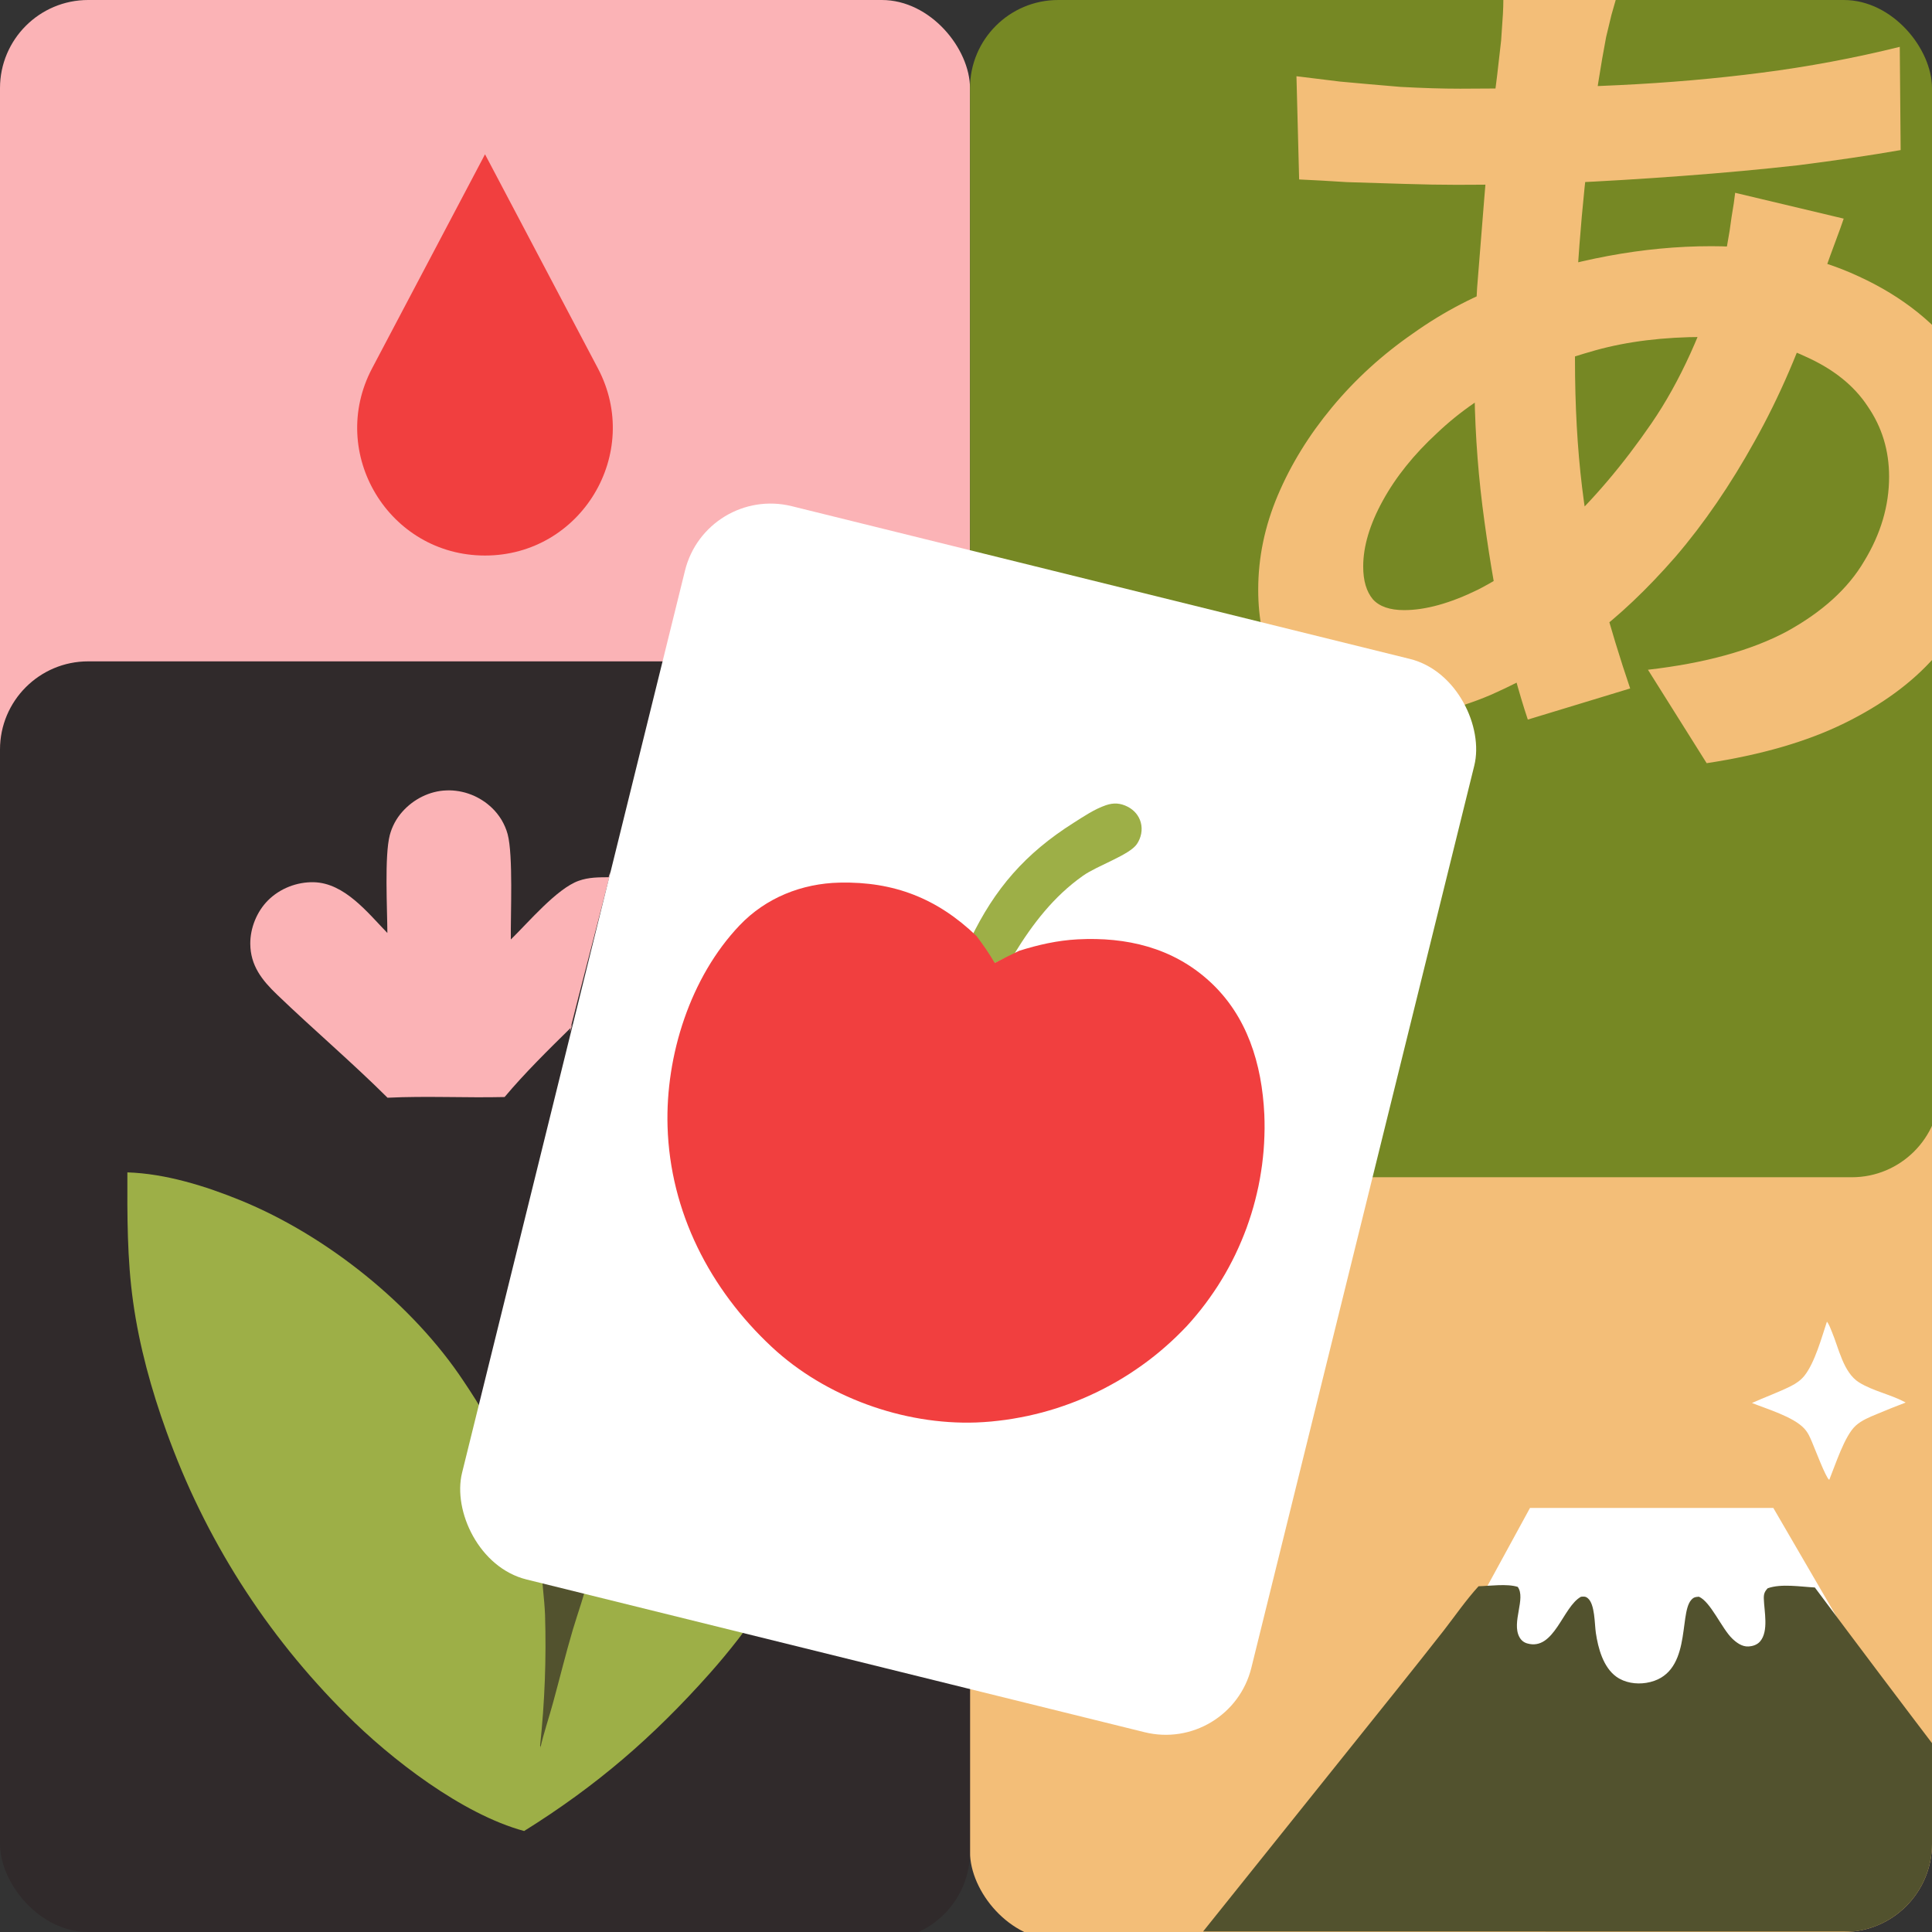 <svg width="44" height="44" viewBox="0 0 44 44" fill="none" xmlns="http://www.w3.org/2000/svg">
<rect x="0" y="0" width="44" height="44" fill="#333333" stroke="none"/>
<g clip-path="url(#clip0_9_250)">
<rect x="22.091" y="19.782" width="22.091" height="24.401" rx="2.008" fill="#F3BE78"/>
<rect width="22.091" height="22.091" rx="2.008" fill="#FBB3B6"/>
<rect y="15.062" width="22.091" height="29.12" rx="2.008" fill="#302A2B"/>
<rect x="22.091" y="4.57764e-05" width="22.091" height="26.811" rx="2.008" fill="#768824"/>
<path d="M11.046 3.514L13.617 8.389C14.638 10.325 13.234 12.652 11.046 12.652C8.857 12.652 7.453 10.325 8.474 8.389L11.046 3.514Z" fill="#F13F3F"/>
<path d="M8.822 21.248C8.82 20.702 8.754 19.491 8.877 19.019C8.89 18.97 8.906 18.922 8.924 18.875C8.943 18.828 8.964 18.782 8.988 18.737C9.012 18.693 9.038 18.649 9.067 18.608C9.096 18.567 9.127 18.527 9.161 18.489C9.415 18.201 9.786 18.012 10.171 18.001C10.194 18 10.218 18 10.242 18C10.265 18.001 10.289 18.002 10.313 18.003C10.336 18.005 10.36 18.007 10.384 18.01C10.407 18.013 10.431 18.016 10.454 18.02C10.477 18.024 10.501 18.029 10.524 18.034C10.547 18.039 10.57 18.045 10.593 18.051C10.616 18.058 10.639 18.065 10.661 18.072C10.684 18.079 10.706 18.087 10.728 18.096C10.75 18.105 10.772 18.114 10.794 18.123C10.816 18.133 10.837 18.143 10.858 18.154C10.879 18.165 10.9 18.176 10.921 18.188C10.942 18.2 10.962 18.212 10.982 18.225C11.002 18.237 11.022 18.251 11.041 18.264C11.06 18.278 11.079 18.292 11.098 18.307C11.117 18.322 11.135 18.337 11.153 18.353C11.171 18.368 11.189 18.384 11.206 18.401C11.227 18.421 11.247 18.442 11.267 18.464C11.287 18.485 11.306 18.508 11.324 18.531C11.342 18.553 11.359 18.577 11.376 18.601C11.393 18.625 11.409 18.65 11.424 18.675C11.438 18.7 11.453 18.726 11.466 18.752C11.479 18.778 11.492 18.805 11.503 18.831C11.515 18.858 11.525 18.886 11.535 18.913C11.544 18.941 11.553 18.969 11.561 18.997C11.69 19.482 11.626 20.82 11.634 21.396C12.029 21.012 12.682 20.236 13.178 20.06C13.41 19.977 13.635 19.98 13.877 19.978C13.744 20.349 13.97 19.595 13.877 19.978C13.764 20.438 13.107 22.949 12.996 23.41C12.925 23.703 13.102 23.128 12.996 23.41C12.49 23.907 11.948 24.441 11.492 24.984C10.604 25.005 9.713 24.957 8.826 25C8.012 24.19 7.136 23.446 6.309 22.651C5.967 22.323 5.703 21.991 5.7 21.493C5.698 21.134 5.85 20.759 6.103 20.506C6.375 20.233 6.764 20.083 7.147 20.092C7.848 20.11 8.373 20.785 8.822 21.248Z" fill="#FBB3B6"/>
<path d="M2.901 26.7C3.772 26.728 4.679 27.011 5.483 27.339C7.433 28.136 9.4 29.705 10.562 31.461C10.741 31.732 10.943 32.022 11.067 32.322C11.086 32.37 11.107 32.416 11.127 32.463C10.912 33.376 10.596 33.83 11.159 34.736C11.406 35.134 11.844 35.458 12.3 35.573C12.681 35.668 13.093 35.743 13.462 35.876C14.218 36.046 14.971 36.231 15.72 36.43C16.213 36.564 16.704 36.717 17.2 36.838C17.058 36.986 16.936 37.171 16.809 37.334C16.602 37.6 16.39 37.856 16.165 38.109C14.871 39.563 13.59 40.669 11.937 41.7C10.53 41.321 8.893 40.057 7.885 39.043C7.771 38.93 7.659 38.815 7.548 38.699C7.438 38.583 7.329 38.465 7.222 38.346C7.114 38.227 7.009 38.106 6.905 37.984C6.801 37.862 6.699 37.739 6.598 37.614C6.498 37.489 6.399 37.362 6.302 37.235C6.205 37.107 6.11 36.978 6.016 36.848C5.923 36.718 5.831 36.586 5.742 36.453C5.652 36.32 5.564 36.186 5.478 36.051C5.392 35.916 5.308 35.779 5.226 35.642C5.144 35.504 5.063 35.365 4.985 35.225C4.907 35.085 4.83 34.944 4.756 34.803C4.682 34.661 4.609 34.518 4.539 34.374C4.468 34.23 4.4 34.085 4.333 33.939C4.267 33.793 4.203 33.646 4.14 33.498C4.078 33.351 4.018 33.202 3.96 33.053C3.902 32.904 3.845 32.754 3.791 32.603C3.447 31.651 3.172 30.655 3.032 29.652C2.894 28.671 2.898 27.688 2.901 26.7Z" fill="#9DAF47"/>
<path d="M12.352 35.6C12.696 35.693 13.068 35.766 13.4 35.895C13.321 36.305 13.164 36.716 13.046 37.115C12.883 37.666 12.747 38.225 12.595 38.779C12.502 39.121 12.387 39.455 12.308 39.8L12.316 39.797L12.3 39.757C12.353 39.263 12.389 38.767 12.408 38.269C12.427 37.771 12.428 37.274 12.413 36.776C12.398 36.404 12.34 36.034 12.329 35.664C12.327 35.623 12.324 35.644 12.352 35.6Z" fill="#52522E"/>
<path d="M36.862 -0.229C36.808 -0.04 36.754 0.149 36.7 0.338C36.659 0.514 36.619 0.682 36.578 0.845C36.457 1.48 36.342 2.209 36.234 3.033C36.126 3.844 36.038 4.695 35.97 5.587C35.903 6.465 35.869 7.329 35.869 8.181C35.869 9.234 35.923 10.207 36.031 11.099C36.139 11.977 36.288 12.794 36.477 13.551C36.68 14.294 36.896 15.003 37.126 15.679L34.795 16.388C34.592 15.78 34.397 15.057 34.207 14.22C34.032 13.382 33.883 12.483 33.761 11.524C33.64 10.552 33.579 9.572 33.579 8.586C33.579 7.91 33.599 7.235 33.64 6.559C33.694 5.87 33.748 5.195 33.802 4.533C33.856 3.857 33.917 3.216 33.984 2.608C34.066 1.986 34.133 1.426 34.187 0.926C34.201 0.737 34.214 0.534 34.228 0.318C34.241 0.088 34.241 -0.115 34.228 -0.29L36.862 -0.229ZM33.255 2.02C34.538 2.02 35.741 1.993 36.862 1.939C37.997 1.885 39.084 1.79 40.125 1.655C41.178 1.52 42.226 1.324 43.266 1.067L43.286 3.418C42.584 3.54 41.807 3.655 40.956 3.763C40.118 3.857 39.24 3.938 38.321 4.006C37.416 4.074 36.524 4.128 35.646 4.168C34.768 4.195 33.944 4.209 33.174 4.209C32.822 4.209 32.424 4.202 31.978 4.188C31.546 4.175 31.113 4.161 30.681 4.148C30.262 4.121 29.898 4.101 29.587 4.087L29.526 1.736C29.756 1.763 30.087 1.804 30.519 1.858C30.951 1.898 31.411 1.939 31.897 1.979C32.397 2.006 32.85 2.02 33.255 2.02ZM41.989 4.979C41.949 5.1 41.888 5.269 41.807 5.485C41.726 5.701 41.645 5.924 41.564 6.154C41.496 6.384 41.442 6.566 41.401 6.701C41.01 7.917 40.53 9.032 39.963 10.045C39.409 11.045 38.807 11.923 38.159 12.679C37.511 13.422 36.869 14.03 36.234 14.503C35.572 15.003 34.815 15.442 33.964 15.82C33.113 16.185 32.255 16.368 31.39 16.368C30.904 16.368 30.451 16.266 30.033 16.064C29.614 15.861 29.276 15.544 29.019 15.111C28.776 14.665 28.655 14.105 28.655 13.429C28.655 12.7 28.803 11.984 29.101 11.281C29.398 10.579 29.81 9.91 30.337 9.275C30.864 8.64 31.478 8.079 32.181 7.593C32.883 7.093 33.64 6.701 34.45 6.418C35.112 6.174 35.835 5.978 36.619 5.83C37.416 5.681 38.2 5.607 38.97 5.607C40.226 5.607 41.347 5.837 42.334 6.296C43.333 6.755 44.117 7.383 44.684 8.181C45.252 8.978 45.535 9.91 45.535 10.977C45.535 11.693 45.421 12.396 45.191 13.085C44.961 13.76 44.583 14.389 44.056 14.969C43.543 15.55 42.861 16.05 42.009 16.469C41.158 16.888 40.111 17.192 38.868 17.381L37.531 15.253C38.828 15.104 39.882 14.814 40.692 14.382C41.503 13.936 42.09 13.402 42.455 12.781C42.834 12.159 43.023 11.518 43.023 10.856C43.023 10.261 42.861 9.727 42.536 9.255C42.226 8.782 41.753 8.403 41.118 8.12C40.496 7.823 39.726 7.674 38.807 7.674C37.889 7.674 37.065 7.775 36.335 7.978C35.619 8.181 35.018 8.397 34.532 8.626C33.856 8.951 33.255 9.363 32.728 9.863C32.201 10.349 31.789 10.862 31.492 11.403C31.195 11.943 31.046 12.443 31.046 12.902C31.046 13.227 31.12 13.476 31.269 13.652C31.418 13.814 31.654 13.895 31.978 13.895C32.465 13.895 33.025 13.74 33.66 13.429C34.295 13.105 34.923 12.652 35.545 12.072C36.274 11.396 36.963 10.585 37.612 9.64C38.26 8.694 38.794 7.519 39.213 6.114C39.253 5.978 39.294 5.803 39.334 5.587C39.375 5.37 39.409 5.154 39.436 4.938C39.476 4.708 39.503 4.526 39.517 4.391L41.989 4.979Z" fill="#F3BE78"/>
<rect x="16.082" y="11.046" width="18.516" height="25.179" rx="2.008" transform="rotate(13.88 16.082 11.046)" fill="white"/>
<path d="M22.1 21.392C22.653 20.24 23.348 19.437 24.453 18.738C24.682 18.593 24.928 18.426 25.187 18.338C25.363 18.278 25.517 18.288 25.683 18.373C25.83 18.449 25.939 18.576 25.981 18.733C26.026 18.9 25.989 19.079 25.892 19.223C25.722 19.473 24.993 19.712 24.665 19.944C23.997 20.415 23.515 21.045 23.099 21.725C22.906 21.813 22.715 21.904 22.526 22C22.399 21.787 22.255 21.587 22.1 21.392Z" fill="#9DAF47"/>
<path d="M23.21 21.654C23.649 21.516 24.08 21.418 24.541 21.393C25.652 21.335 26.702 21.58 27.541 22.344C28.407 23.132 28.739 24.234 28.794 25.378C28.797 25.433 28.798 25.488 28.799 25.543C28.8 25.598 28.8 25.652 28.8 25.707C28.799 25.762 28.798 25.817 28.796 25.872C28.795 25.926 28.792 25.981 28.789 26.036C28.786 26.091 28.782 26.145 28.778 26.2C28.773 26.255 28.768 26.309 28.762 26.364C28.756 26.418 28.75 26.473 28.743 26.527C28.736 26.582 28.728 26.636 28.719 26.69C28.711 26.744 28.702 26.798 28.692 26.852C28.682 26.906 28.672 26.96 28.661 27.014C28.649 27.067 28.638 27.121 28.625 27.174C28.613 27.228 28.6 27.281 28.586 27.334C28.573 27.387 28.558 27.44 28.543 27.493C28.528 27.546 28.512 27.598 28.496 27.651C28.48 27.703 28.463 27.755 28.445 27.807C28.428 27.859 28.41 27.911 28.391 27.962C28.372 28.014 28.352 28.065 28.332 28.116C28.312 28.167 28.291 28.218 28.27 28.268C28.249 28.319 28.227 28.369 28.204 28.419C28.182 28.469 28.159 28.519 28.135 28.568C28.111 28.617 28.087 28.667 28.062 28.715C28.037 28.764 28.011 28.813 27.985 28.861C27.959 28.909 27.932 28.957 27.905 29.005C27.877 29.052 27.849 29.099 27.821 29.146C27.792 29.193 27.763 29.239 27.734 29.286C27.704 29.332 27.674 29.378 27.643 29.423C27.612 29.468 27.581 29.513 27.549 29.558C27.517 29.602 27.485 29.647 27.452 29.691C27.419 29.734 27.386 29.778 27.352 29.821C27.318 29.864 27.283 29.907 27.248 29.949C27.213 29.991 27.177 30.033 27.142 30.074C27.105 30.115 27.069 30.156 27.032 30.197C26.993 30.238 26.954 30.278 26.915 30.318C26.875 30.359 26.835 30.398 26.795 30.437C26.754 30.477 26.713 30.515 26.672 30.553C26.63 30.592 26.588 30.629 26.546 30.666C26.503 30.704 26.461 30.74 26.418 30.776C26.374 30.813 26.331 30.848 26.287 30.883C26.242 30.919 26.198 30.953 26.153 30.987C26.108 31.021 26.063 31.055 26.017 31.087C25.971 31.12 25.925 31.153 25.878 31.184C25.832 31.216 25.785 31.247 25.738 31.278C25.69 31.309 25.643 31.339 25.595 31.368C25.547 31.398 25.498 31.427 25.45 31.455C25.401 31.483 25.352 31.511 25.302 31.538C25.253 31.566 25.203 31.592 25.153 31.618C25.103 31.644 25.053 31.669 25.002 31.694C24.952 31.719 24.901 31.743 24.85 31.766C24.798 31.79 24.747 31.813 24.695 31.835C24.643 31.857 24.591 31.879 24.539 31.9C24.487 31.921 24.434 31.941 24.381 31.961C24.328 31.981 24.276 32 24.222 32.018C24.169 32.037 24.116 32.054 24.062 32.072C24.008 32.089 23.954 32.105 23.9 32.121C23.846 32.137 23.792 32.152 23.737 32.167C23.683 32.181 23.628 32.195 23.574 32.208C23.519 32.221 23.464 32.234 23.409 32.246C23.354 32.258 23.298 32.269 23.243 32.279C23.188 32.29 23.132 32.3 23.077 32.309C23.021 32.318 22.965 32.327 22.91 32.335C22.854 32.343 22.798 32.35 22.742 32.356C22.686 32.363 22.63 32.368 22.574 32.374C22.518 32.379 22.461 32.383 22.405 32.387C22.349 32.391 22.293 32.394 22.236 32.396C20.575 32.456 18.796 31.813 17.578 30.677C16.165 29.359 15.261 27.601 15.203 25.653C15.155 24.043 15.719 22.255 16.844 21.074C17.442 20.446 18.261 20.12 19.121 20.101C20.359 20.074 21.347 20.46 22.239 21.317C22.389 21.515 22.53 21.717 22.654 21.932C22.837 21.836 23.023 21.743 23.21 21.654Z" fill="#F13F3F"/>
<path d="M34.845 34.342H40.386L42.776 38.452L37.616 40.266L32.835 38.025L34.845 34.342Z" fill="white"/>
<path d="M33.673 36.126C33.935 36.119 34.318 36.063 34.565 36.14C34.757 36.401 34.419 36.948 34.604 37.284C34.643 37.356 34.703 37.406 34.782 37.428C35.397 37.605 35.591 36.591 36.006 36.365C36.071 36.36 36.108 36.353 36.163 36.4C36.324 36.536 36.314 36.978 36.344 37.186C36.395 37.531 36.51 37.969 36.811 38.186C37.003 38.324 37.261 38.363 37.492 38.326C38.545 38.156 38.227 36.776 38.513 36.442C38.572 36.374 38.608 36.371 38.691 36.364C38.957 36.476 39.212 37.089 39.451 37.318C39.547 37.411 39.676 37.505 39.817 37.497C39.919 37.492 40.018 37.46 40.086 37.381C40.285 37.148 40.178 36.69 40.17 36.414C40.166 36.305 40.185 36.25 40.258 36.172C40.562 36.062 41.009 36.137 41.332 36.154C43.296 38.788 45.286 41.402 47.3 43.998C46.73 44.004 46.158 43.993 45.587 43.99L27.4 43.988L31.786 38.514C32.153 38.056 32.518 37.595 32.881 37.133C33.141 36.797 33.387 36.44 33.673 36.126Z" fill="#52522E"/>
<path d="M41.607 30.1C41.658 30.163 41.687 30.254 41.719 30.329C41.877 30.702 41.98 31.261 42.341 31.485C42.657 31.68 43.049 31.755 43.379 31.93L43.4 31.942C43.179 32.026 42.959 32.114 42.741 32.206C42.575 32.275 42.397 32.346 42.262 32.469C42.011 32.695 41.798 33.364 41.662 33.698L41.657 33.7C41.583 33.657 41.327 32.978 41.268 32.843C41.219 32.727 41.176 32.625 41.089 32.532C40.841 32.266 40.247 32.091 39.9 31.952C40.191 31.821 40.496 31.712 40.782 31.57C40.902 31.51 41.013 31.435 41.097 31.328C41.331 31.032 41.487 30.461 41.607 30.1Z" fill="white"/>
</g>
<defs>
<clipPath id="clip0_9_250">
<rect width="44" height="44" rx="2.008" fill="white"/>
</clipPath>
</defs>
</svg>
